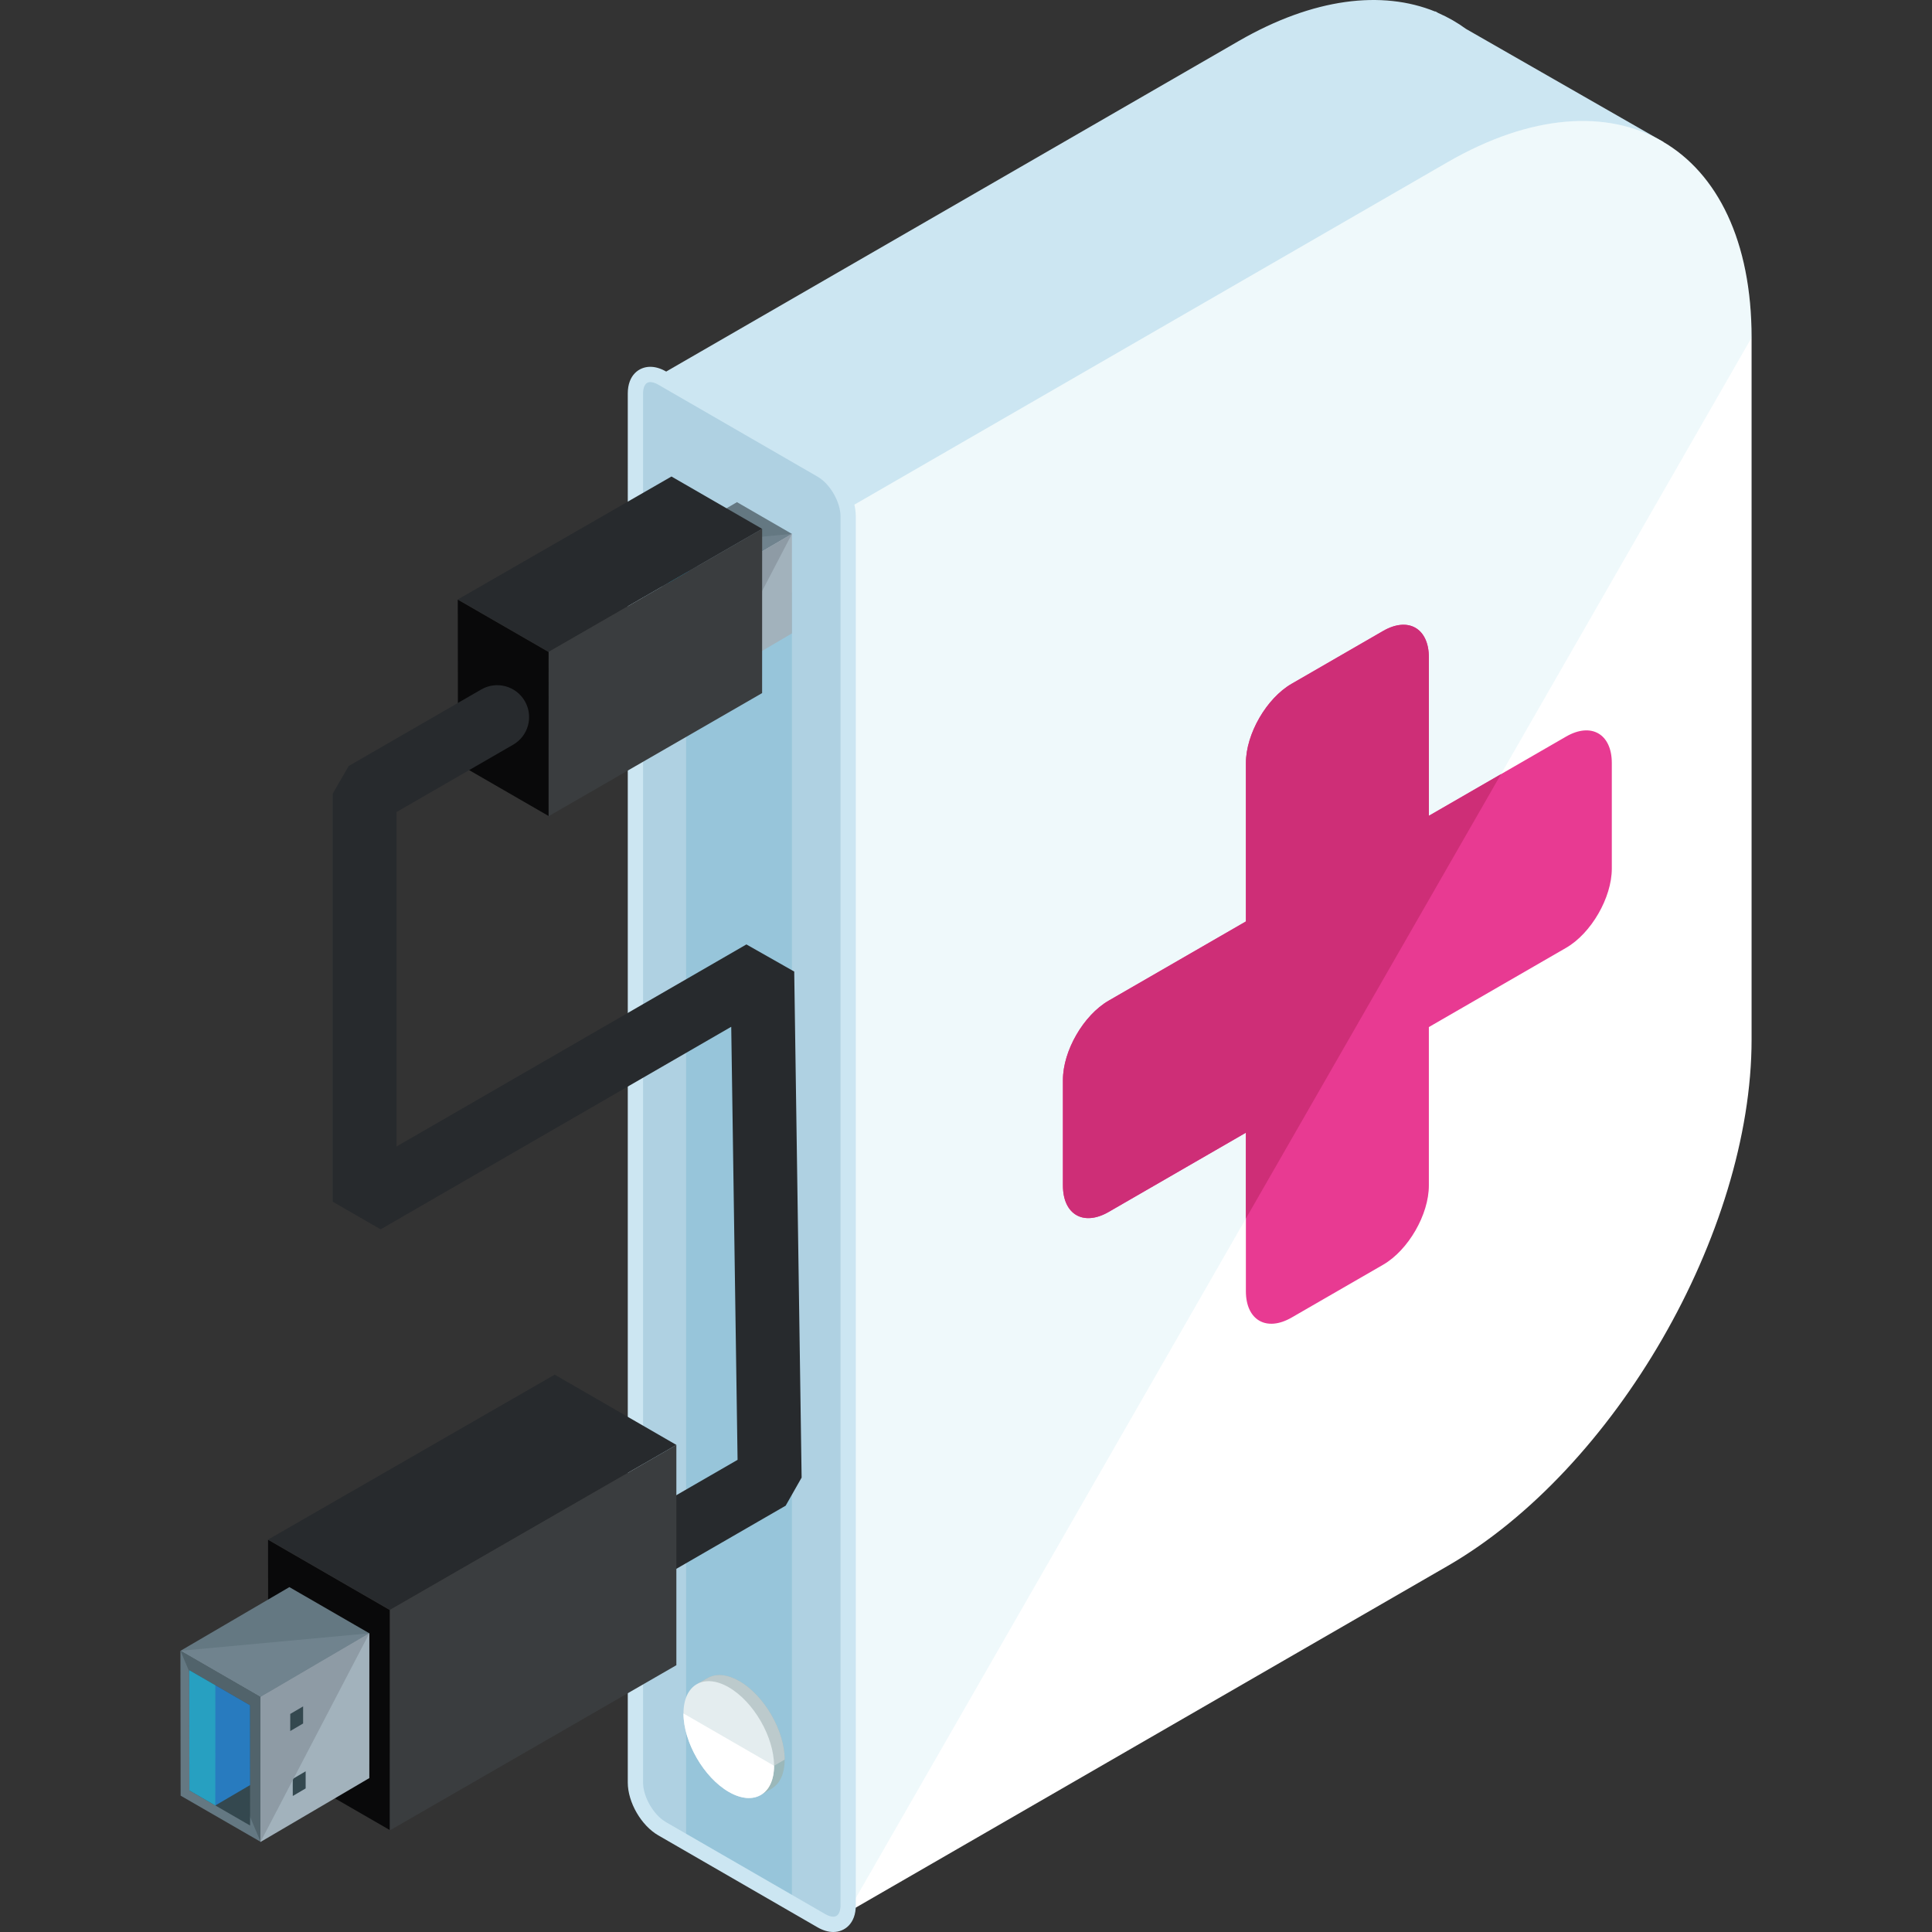 <?xml version="1.0" encoding="iso-8859-1"?>
<!-- Generator: Adobe Illustrator 19.0.0, SVG Export Plug-In . SVG Version: 6.00 Build 0)  -->
<svg xmlns="http://www.w3.org/2000/svg" xmlns:xlink="http://www.w3.org/1999/xlink" version="1.1" id="Capa_1" x="0px" y="0px" viewBox="0 0 504.122 504.122" style="enable-background:new 0 0 504.122 504.122;" xml:space="preserve">
<rect x="0" y="0" width="504.122" height="504.122" fill="#333333" stroke="none"/>
<path style="fill:#CCE6F2;" d="M382.531,7.545c-2.245-1.642-4.671-3.029-7.231-4.147l-0.76-0.433l-0.032,0.063  c-13.855-5.632-31.752-3.592-51.279,7.672l-157.215,90.762c0.378,0.232,0.768,0.449,1.122,0.713l54.686,31.323l-1.04,1.8h122.317  v227.178c34.06-29.932,59.431-80.408,59.431-122.841V91.895l31.508-54.847L382.531,7.545z"/>
<path style="fill:#FFFFFF;" d="M377.738,42.31l-156.57,90.392v366.289l156.57-90.388c43.615-25.186,79.309-86.993,79.309-137.362  V88.099C457.046,37.734,421.352,17.136,377.738,42.31z"/>
<path style="opacity:0.1;fill:#5BC0D8;enable-background:new    ;" d="M377.738,42.31l-156.57,90.392v366.289L457.046,88.099  C457.046,37.734,421.352,17.136,377.738,42.31z"/>
<path style="fill:#AFD1E2;" d="M172.776,477.179c-3.84-2.213-6.971-7.641-6.971-12.064V102.675c0-4.427,3.131-6.235,6.971-4.021  l41.563,24.001c3.84,2.213,6.971,7.637,6.971,12.063v362.441c0,4.423-3.131,6.235-6.971,4.021L172.776,477.179z"/>
<polygon style="opacity:0.4;fill:#74B4CE;enable-background:new    ;" points="179.022,480.787 206.639,496.734 206.639,154.608   179.022,154.608 "/>
<path style="fill:#9BB8BA;" d="M182.138,439.276l16.691,28.908l2.43-1.402c0.024-0.012,0.039-0.02-0.453,0.264l0.252-0.15l0.5-0.315  c1.977-1.3,3.198-3.86,3.198-7.448c0-7.507-5.317-16.715-11.815-20.468c-3.107-1.792-5.939-2.017-8.046-0.949l-0.532,0.272  L182.138,439.276z"/>
<path style="fill:#BCCACC;" d="M204.76,459.133c0-7.507-5.317-16.715-11.815-20.468c-3.107-1.792-5.939-2.017-8.046-0.949  l-0.532,0.272l-2.229,1.288l14.253,24.69L204.76,459.133z"/>
<path style="fill:#E4EDEF;" d="M201.976,460.74c0-7.507-5.325-16.715-11.815-20.468c-6.506-3.753-11.823-0.685-11.815,6.821  c-0.008,7.503,5.317,16.715,11.815,20.468C196.655,471.319,201.976,468.247,201.976,460.74z"/>
<path style="fill:#FFFFFF;" d="M178.345,447.097c-0.008,7.503,5.317,16.715,11.815,20.468c6.491,3.753,11.815,0.681,11.815-6.821"/>
<path style="fill:#CCE6F2;" d="M217.438,504.122c-1.323,0-2.702-0.41-4.1-1.213l-41.563-24.001  c-4.47-2.576-7.968-8.637-7.968-13.796V102.675c0-4.813,2.946-6.963,5.868-6.963c1.323,0,2.702,0.406,4.092,1.209l41.57,24.005  c4.462,2.572,7.967,8.629,7.967,13.792v362.441C223.307,501.968,220.353,504.122,217.438,504.122z M169.676,99.702  c-1.694,0-1.879,2.08-1.879,2.974v362.437c0,3.734,2.729,8.468,5.971,10.335l41.57,24.005c0.768,0.441,1.493,0.677,2.099,0.677  c1.694,0,1.879-2.076,1.879-2.97V134.718c0-3.738-2.737-8.472-5.979-10.338l-41.563-24.001  C171.008,99.938,170.283,99.702,169.676,99.702z"/>
<polygon style="fill:#647882;" points="206.639,139.311 192.299,131.028 172.776,142.442 187.132,150.732 "/>
<polyline style="fill:#70838E;" points="172.776,142.442 187.132,150.732 206.639,139.311 "/>
<polygon style="fill:#647882;" points="187.116,150.764 172.76,142.473 172.792,168.424 187.14,176.702 "/>
<polyline style="fill:#51636B;" points="187.14,176.702 187.132,150.732 172.776,142.442 "/>
<polygon style="fill:#A2B2BC;" points="206.639,139.311 187.132,150.732 187.132,161.157 187.124,176.734 206.647,165.269 "/>
<polygon style="fill:#34484F;" points="195.213,164.064 192.906,165.415 192.906,166.647 192.906,168.479 195.213,167.132 "/>
<polyline style="fill:#8E9BA5;" points="206.639,139.311 187.132,150.732 187.132,161.157 187.124,176.734 "/>
<polygon style="fill:#34484F;" points="185.245,152.209 174.34,145.915 174.359,167.502 185.253,173.788 "/>
<polygon style="fill:#27A0C1;" points="179.062,148.641 174.34,145.915 174.359,167.502 179.085,170.228 "/>
<polygon style="fill:#287BBF;" points="179.03,148.621 185.245,152.209 185.253,166.521 179.015,170.188 179.022,154.608 "/>
<polygon style="fill:#34484F;" points="194.761,152.414 192.453,153.769 192.46,154.994 192.46,156.833 194.761,155.482 "/>
<polygon style="fill:#272A2D;" points="198.868,137.995 175.206,124.337 119.477,156.404 143.171,170.09 "/>
<polygon style="fill:#09090A;" points="143.147,170.133 119.445,156.459 119.5,199.266 143.171,212.932 "/>
<polygon style="fill:#3A3D3F;" points="198.868,137.995 143.171,170.09 143.155,187.277 143.147,212.98 198.86,180.85 "/>
<g>
	<path style="fill:#272A2D;" d="M86.831,207.072v106.5l12.485,7.203l91.487-52.854l1.654,112.998l-25.986,15.002   c-3.97,2.284-5.337,7.385-3.044,11.366c2.3,3.974,7.393,5.337,11.37,3.044l30.208-17.447l4.163-7.329l-1.93-132.045l-12.477-7.077   l-91.294,52.724l0.008-87.276l30.425-17.566c3.978-2.292,5.344-7.381,3.044-11.366c-2.3-3.982-7.392-5.344-11.37-3.044   L90.99,199.872L86.831,207.072z"/>
	<polygon style="fill:#272A2D;" points="176.486,377.024 144.738,358.691 69.978,401.711 101.762,420.064  "/>
</g>
<polygon style="fill:#09090A;" points="101.722,420.127 69.939,401.77 70.006,459.216 101.754,477.546 "/>
<polygon style="fill:#3A3D3F;" points="176.486,377.024 101.762,420.064 101.746,443.124 101.714,477.613 176.486,434.506 "/>
<polygon style="fill:#647882;" points="96.378,426.18 75.508,414.129 47.1,430.745 67.993,442.808 "/>
<polyline style="fill:#70838E;" points="47.1,430.745 67.993,442.808 96.378,426.18 "/>
<polygon style="fill:#647882;" points="67.97,442.852 47.076,430.788 47.131,468.546 67.993,480.59 "/>
<polyline style="fill:#51636B;" points="67.993,480.59 67.993,442.808 47.1,430.745 "/>
<polygon style="fill:#A2B2BC;" points="96.378,426.18 67.993,442.808 67.985,457.964 67.97,480.633 96.37,463.958 "/>
<polygon style="fill:#34484F;" points="79.754,462.194 76.398,464.163 76.39,465.951 76.398,468.629 79.754,466.656 "/>
<polyline style="fill:#8E9BA5;" points="96.378,426.18 67.993,442.808 67.985,457.964 67.97,480.633 "/>
<polygon style="fill:#34484F;" points="65.236,444.959 49.376,435.79 49.416,467.195 65.26,476.341 "/>
<polygon style="fill:#27A0C1;" points="56.253,439.764 49.376,435.79 49.416,467.195 56.276,471.165 "/>
<polygon style="fill:#287BBF;" points="56.202,439.733 65.236,444.959 65.26,465.781 56.178,471.106 56.194,448.437 "/>
<polygon style="fill:#34484F;" points="79.092,445.258 75.736,447.223 75.736,449.012 75.732,451.686 79.092,449.713 "/>
<path style="fill:#E83A92;" d="M408.639,192.2l-35.801,20.669v-41.342c0-7.582-5.368-10.681-11.937-6.892L337.03,178.42  c-6.561,3.785-11.93,13.091-11.93,20.673v41.342l-35.809,20.669c-6.569,3.793-11.937,13.091-11.937,20.673v27.561  c0,7.582,5.368,10.685,11.937,6.892l35.801-20.673v41.346c0,7.578,5.368,10.677,11.937,6.888l23.871-13.781  c6.569-3.793,11.937-13.091,11.937-20.673v-41.342l35.801-20.673c6.561-3.789,11.937-13.091,11.937-20.669v-27.561  C420.576,191.511,415.2,188.407,408.639,192.2z"/>
<path style="fill:#CE2E77;" d="M391.66,202.003l-18.822,10.866v-41.342c0-7.582-5.368-10.681-11.937-6.892L337.03,178.42  c-6.561,3.785-11.93,13.091-11.93,20.673v41.342l-35.809,20.669c-6.569,3.793-11.937,13.091-11.937,20.673v27.561  c0,7.582,5.368,10.685,11.937,6.892l35.801-20.673v22.402L391.66,202.003z"/>
<g>
</g>
<g>
</g>
<g>
</g>
<g>
</g>
<g>
</g>
<g>
</g>
<g>
</g>
<g>
</g>
<g>
</g>
<g>
</g>
<g>
</g>
<g>
</g>
<g>
</g>
<g>
</g>
<g>
</g>
</svg>
